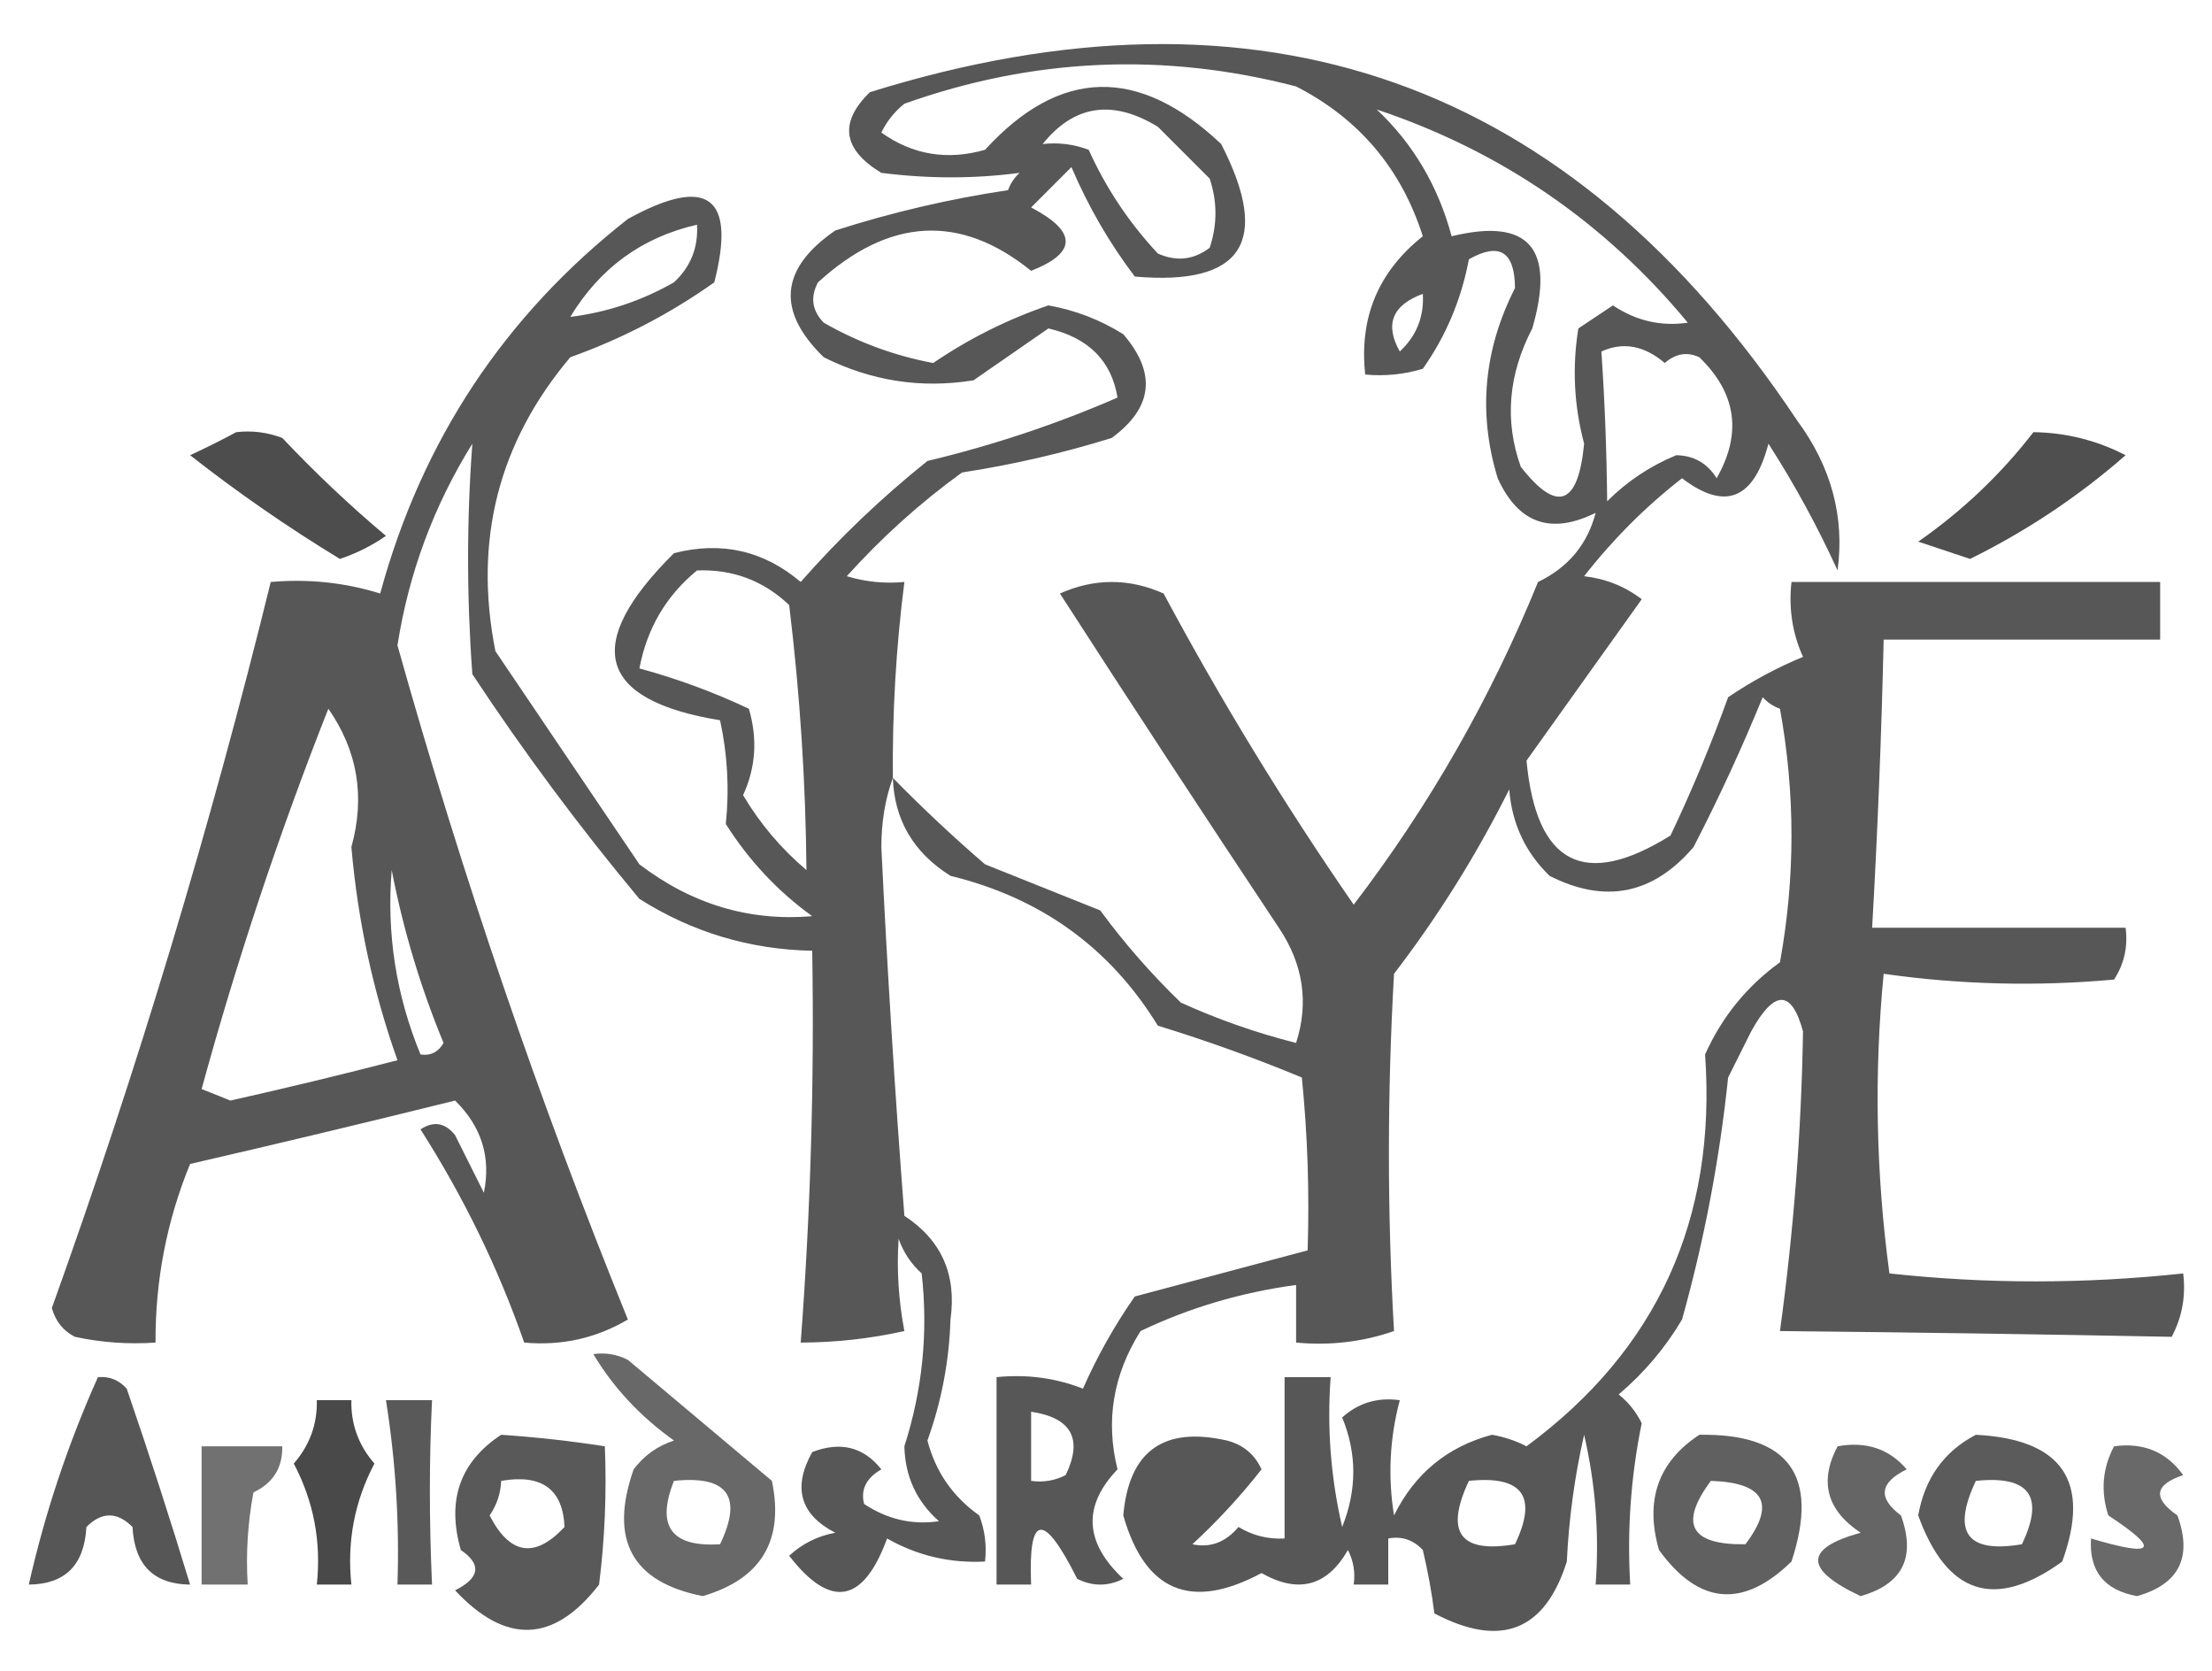 <?xml version="1.0" encoding="UTF-8"?>
<!DOCTYPE svg PUBLIC "-//W3C//DTD SVG 1.1//EN" "http://www.w3.org/Graphics/SVG/1.1/DTD/svg11.dtd">
<svg xmlns="http://www.w3.org/2000/svg" version="1.1" width="192px" height="145px" style="shape-rendering:geometricPrecision; text-rendering:geometricPrecision; image-rendering:optimizeQuality; fill-rule:evenodd; clip-rule:evenodd" xmlns:xlink="http://www.w3.org/1999/xlink">
<g><path style="opacity:0.66" fill="#000000" d="M 77.5,67.5 C 76.838,69.303 76.505,71.303 76.5,73.5C 77.013,84.176 77.68,94.842 78.5,105.5C 81.717,107.605 83.05,110.605 82.5,114.5C 82.39,118.106 81.724,121.606 80.5,125C 81.205,127.707 82.705,129.874 85,131.5C 85.49,132.793 85.657,134.127 85.5,135.5C 82.454,135.658 79.621,134.991 77,133.5C 74.929,139.137 72.096,139.637 68.5,135C 69.623,133.956 70.956,133.29 72.5,133C 69.447,131.419 68.78,129.086 70.5,126C 72.956,125.054 74.956,125.554 76.5,127.5C 75.189,128.258 74.689,129.258 75,130.5C 77.015,131.842 79.182,132.342 81.5,132C 79.556,130.278 78.556,128.111 78.5,125.5C 80.073,120.59 80.573,115.59 80,110.5C 79.085,109.672 78.419,108.672 78,107.5C 77.825,110.157 77.992,112.824 78.5,115.5C 75.545,116.159 72.545,116.492 69.5,116.5C 70.356,105.19 70.69,93.856 70.5,82.5C 65.088,82.397 60.088,80.897 55.5,78C 50.301,71.768 45.468,65.268 41,58.5C 40.505,51.795 40.505,45.128 41,38.5C 37.646,43.895 35.48,49.728 34.5,56C 40.091,75.941 46.758,95.441 54.5,114.5C 51.734,116.129 48.734,116.795 45.5,116.5C 43.255,110.053 40.255,103.886 36.5,98C 37.635,97.251 38.635,97.417 39.5,98.5C 40.333,100.167 41.167,101.833 42,103.5C 42.631,100.416 41.798,97.75 39.5,95.5C 31.854,97.396 24.187,99.229 16.5,101C 14.473,105.947 13.473,111.113 13.5,116.5C 11.143,116.663 8.81,116.497 6.5,116C 5.484,115.481 4.818,114.647 4.5,113.5C 11.909,92.871 18.243,71.871 23.5,50.5C 26.777,50.216 29.943,50.55 33,51.5C 36.609,38.241 43.776,27.407 54.5,19C 61.415,15.195 63.915,17.028 62,24.5C 58.154,27.23 53.987,29.397 49.5,31C 43.26,38.4 41.093,46.9 43,56.5C 47.167,62.667 51.333,68.833 55.5,75C 60.046,78.464 65.046,79.964 70.5,79.5C 67.506,77.338 65.006,74.672 63,71.5C 63.314,68.454 63.147,65.454 62.5,62.5C 51.848,60.754 50.515,55.921 58.5,48C 62.624,46.944 66.29,47.778 69.5,50.5C 72.829,46.706 76.496,43.206 80.5,40C 86.193,38.64 91.693,36.806 97,34.5C 96.475,31.306 94.475,29.306 91,28.5C 88.844,29.985 86.677,31.485 84.5,33C 79.973,33.734 75.639,33.067 71.5,31C 67.369,26.974 67.702,23.307 72.5,20C 77.407,18.428 82.407,17.262 87.5,16.5C 87.709,15.914 88.043,15.414 88.5,15C 84.575,15.518 80.575,15.518 76.5,15C 73.141,12.966 72.808,10.632 75.5,8C 109.455,-2.571 136.288,6.929 156,36.5C 158.956,40.508 160.123,44.841 159.5,49.5C 157.758,45.682 155.758,42.016 153.5,38.5C 152.231,43.348 149.731,44.348 146,41.5C 142.842,43.957 140.009,46.791 137.5,50C 139.384,50.216 141.051,50.883 142.5,52C 139.167,56.667 135.833,61.333 132.5,66C 133.344,75.004 137.511,77.171 145,72.5C 146.862,68.581 148.529,64.581 150,60.5C 152.045,59.113 154.212,57.946 156.5,57C 155.577,54.959 155.244,52.792 155.5,50.5C 166.167,50.5 176.833,50.5 187.5,50.5C 187.5,52.167 187.5,53.833 187.5,55.5C 179.5,55.5 171.5,55.5 163.5,55.5C 163.309,63.84 162.976,72.174 162.5,80.5C 169.833,80.5 177.167,80.5 184.5,80.5C 184.714,82.144 184.38,83.644 183.5,85C 176.811,85.609 170.144,85.443 163.5,84.5C 162.661,93.152 162.828,101.819 164,110.5C 172.432,111.42 180.932,111.42 189.5,110.5C 189.739,112.467 189.406,114.301 188.5,116C 177.184,115.779 165.851,115.612 154.5,115.5C 155.693,106.786 156.36,98.12 156.5,89.5C 155.511,85.855 154.011,85.855 152,89.5C 151.333,90.833 150.667,92.167 150,93.5C 149.255,100.63 147.922,107.63 146,114.5C 144.542,116.96 142.709,119.127 140.5,121C 141.357,121.689 142.023,122.522 142.5,123.5C 141.557,128.1 141.223,132.767 141.5,137.5C 140.5,137.5 139.5,137.5 138.5,137.5C 138.826,133.116 138.492,128.783 137.5,124.5C 136.675,128.122 136.175,131.789 136,135.5C 134.097,141.53 130.263,143.03 124.5,140C 124.279,138.201 123.946,136.368 123.5,134.5C 122.675,133.614 121.675,133.281 120.5,133.5C 120.5,134.833 120.5,136.167 120.5,137.5C 119.5,137.5 118.5,137.5 117.5,137.5C 117.649,136.448 117.483,135.448 117,134.5C 115.196,137.647 112.696,138.313 109.5,136.5C 103.386,139.774 99.386,138.108 97.5,131.5C 97.989,125.918 100.989,123.751 106.5,125C 107.91,125.368 108.91,126.201 109.5,127.5C 107.684,129.817 105.684,131.984 103.5,134C 105.047,134.333 106.38,133.833 107.5,132.5C 108.736,133.246 110.07,133.579 111.5,133.5C 111.5,128.833 111.5,124.167 111.5,119.5C 112.833,119.5 114.167,119.5 115.5,119.5C 115.174,123.884 115.508,128.217 116.5,132.5C 117.787,129.291 117.787,126.125 116.5,123C 117.905,121.731 119.571,121.231 121.5,121.5C 120.624,124.799 120.457,128.132 121,131.5C 122.792,127.872 125.625,125.539 129.5,124.5C 130.554,124.68 131.554,125.013 132.5,125.5C 143.844,117.135 149.011,105.802 148,91.5C 149.459,88.244 151.626,85.577 154.5,83.5C 155.833,76.167 155.833,68.833 154.5,61.5C 153.914,61.291 153.414,60.957 153,60.5C 151.194,64.918 149.194,69.251 147,73.5C 143.491,77.613 139.324,78.446 134.5,76C 132.396,73.958 131.229,71.458 131,68.5C 128.167,74.17 124.834,79.503 121,84.5C 120.409,94.887 120.409,105.22 121,115.5C 118.281,116.444 115.448,116.777 112.5,116.5C 112.5,114.833 112.5,113.167 112.5,111.5C 107.723,112.149 103.223,113.482 99,115.5C 96.614,119.291 95.947,123.291 97,127.5C 93.96,130.681 94.127,133.847 97.5,137C 96.167,137.667 94.833,137.667 93.5,137C 90.577,131.161 89.243,131.327 89.5,137.5C 88.5,137.5 87.5,137.5 86.5,137.5C 86.5,131.5 86.5,125.5 86.5,119.5C 89.119,119.232 91.619,119.565 94,120.5C 95.247,117.671 96.747,115.005 98.5,112.5C 103.525,111.163 108.525,109.83 113.5,108.5C 113.666,103.489 113.499,98.489 113,93.5C 108.915,91.805 104.748,90.305 100.5,89C 96.349,82.244 90.349,77.911 82.5,76C 79.288,73.981 77.622,71.147 77.5,67.5 Z M 138.5,44.5 C 137.787,47.24 136.12,49.24 133.5,50.5C 129.396,60.588 124.062,69.921 117.5,78.5C 111.485,69.801 105.985,60.801 101,51.5C 98,50.167 95,50.167 92,51.5C 98.16,61.049 104.493,70.716 111,80.5C 113.124,83.667 113.624,87 112.5,90.5C 109.065,89.633 105.731,88.466 102.5,87C 99.931,84.521 97.598,81.854 95.5,79C 92.167,77.667 88.833,76.333 85.5,75C 82.723,72.608 80.056,70.108 77.5,67.5C 77.447,61.804 77.78,56.138 78.5,50.5C 76.801,50.66 75.134,50.493 73.5,50C 76.535,46.63 79.868,43.63 83.5,41C 87.929,40.319 92.263,39.319 96.5,38C 100.072,35.374 100.405,32.374 97.5,29C 95.487,27.743 93.321,26.91 91,26.5C 87.449,27.714 84.116,29.38 81,31.5C 77.633,30.867 74.467,29.7 71.5,28C 70.483,26.951 70.316,25.784 71,24.5C 77.185,18.867 83.352,18.533 89.5,23.5C 93.499,21.931 93.499,20.098 89.5,18C 90.667,16.833 91.833,15.667 93,14.5C 94.454,17.912 96.288,21.079 98.5,24C 107.852,24.81 110.352,20.977 106,12.5C 98.825,5.724 91.992,5.891 85.5,13C 82.208,13.936 79.208,13.436 76.5,11.5C 76.977,10.522 77.643,9.689 78.5,9C 89.691,5.016 101.024,4.516 112.5,7.5C 117.955,10.291 121.622,14.624 123.5,20.5C 119.629,23.576 117.962,27.576 118.5,32.5C 120.199,32.66 121.866,32.493 123.5,32C 125.506,29.158 126.839,25.992 127.5,22.5C 130.151,20.997 131.484,21.83 131.5,25C 128.776,30.359 128.276,35.859 130,41.5C 131.784,45.425 134.617,46.425 138.5,44.5 Z M 90.5,12.5 C 93.232,9.101 96.566,8.601 100.5,11C 102,12.5 103.5,14 105,15.5C 105.667,17.5 105.667,19.5 105,21.5C 103.612,22.554 102.112,22.72 100.5,22C 97.992,19.31 95.992,16.31 94.5,13C 93.207,12.51 91.873,12.343 90.5,12.5 Z M 119.5,9.5 C 130.267,13.102 139.267,19.268 146.5,28C 144.182,28.342 142.015,27.842 140,26.5C 139,27.167 138,27.833 137,28.5C 136.454,31.855 136.621,35.188 137.5,38.5C 136.987,43.87 135.153,44.537 132,40.5C 130.58,36.513 130.913,32.513 133,28.5C 135.027,21.537 132.694,18.87 126,20.5C 124.828,16.142 122.661,12.475 119.5,9.5 Z M 49.5,27.5 C 52.072,23.253 55.738,20.586 60.5,19.5C 60.617,21.483 59.95,23.15 58.5,24.5C 55.686,26.105 52.686,27.105 49.5,27.5 Z M 123.5,25.5 C 123.617,27.483 122.95,29.15 121.5,30.5C 120.177,28.146 120.843,26.479 123.5,25.5 Z M 139.5,43.5 C 139.457,39.107 139.291,34.774 139,30.5C 140.881,29.646 142.714,29.979 144.5,31.5C 145.451,30.674 146.451,30.508 147.5,31C 150.723,34.112 151.223,37.612 149,41.5C 148.196,40.196 147.029,39.529 145.5,39.5C 143.235,40.432 141.235,41.765 139.5,43.5 Z M 60.5,49.5 C 63.588,49.377 66.255,50.377 68.5,52.5C 69.434,60.193 69.934,67.86 70,75.5C 67.791,73.627 65.958,71.46 64.5,69C 65.602,66.599 65.769,64.099 65,61.5C 61.951,60.061 58.785,58.894 55.5,58C 56.158,54.523 57.825,51.689 60.5,49.5 Z M 28.5,61.5 C 31.042,65.145 31.709,69.145 30.5,73.5C 31.051,79.875 32.384,86.041 34.5,92C 29.685,93.245 24.852,94.412 20,95.5C 19.167,95.167 18.333,94.833 17.5,94.5C 20.576,83.272 24.242,72.272 28.5,61.5 Z M 36.5,91.5 C 34.379,86.355 33.546,81.021 34,75.5C 34.998,80.661 36.498,85.661 38.5,90.5C 38.043,91.297 37.376,91.631 36.5,91.5 Z M 89.5,122.5 C 93.013,123.028 94.013,124.862 92.5,128C 91.552,128.483 90.552,128.649 89.5,128.5C 89.5,126.5 89.5,124.5 89.5,122.5 Z M 127.5,128.5 C 132.159,128.015 133.492,129.848 131.5,134C 126.728,134.81 125.395,132.977 127.5,128.5 Z"/></g>
<g><path style="opacity:0.699" fill="#000000" d="M 20.5,37.5 C 21.873,37.343 23.207,37.51 24.5,38C 27.375,41.044 30.375,43.877 33.5,46.5C 32.264,47.357 30.931,48.023 29.5,48.5C 24.955,45.734 20.622,42.734 16.5,39.5C 17.949,38.828 19.282,38.161 20.5,37.5 Z"/></g>
<g><path style="opacity:0.688" fill="#000000" d="M 176.5,37.5 C 179.321,37.539 181.988,38.205 184.5,39.5C 180.421,43.07 175.921,46.07 171,48.5C 169.5,48 168,47.5 166.5,47C 170.334,44.332 173.667,41.165 176.5,37.5 Z"/></g>
<g><path style="opacity:0.59" fill="#000000" d="M 51.5,117.5 C 52.552,117.351 53.552,117.517 54.5,118C 58.667,121.5 62.833,125 67,128.5C 68.08,133.672 66.08,137.005 61,138.5C 54.852,137.287 52.852,133.62 55,127.5C 55.903,126.299 57.069,125.465 58.5,125C 55.572,122.91 53.239,120.41 51.5,117.5 Z M 58.5,128.5 C 63.158,128.015 64.492,129.848 62.5,134C 58.266,134.267 56.933,132.434 58.5,128.5 Z"/></g>
<g><path style="opacity:0.663" fill="#000000" d="M 8.5,119.5 C 9.496,119.414 10.329,119.748 11,120.5C 12.944,126.165 14.778,131.832 16.5,137.5C 13.344,137.471 11.678,135.804 11.5,132.5C 10.167,131.167 8.833,131.167 7.5,132.5C 7.322,135.804 5.656,137.471 2.5,137.5C 3.899,131.303 5.899,125.303 8.5,119.5 Z"/></g>
<g><path style="opacity:0.714" fill="#000000" d="M 27.5,121.5 C 28.5,121.5 29.5,121.5 30.5,121.5C 30.449,123.57 31.115,125.403 32.5,127C 30.773,130.276 30.106,133.776 30.5,137.5C 29.5,137.5 28.5,137.5 27.5,137.5C 27.894,133.776 27.227,130.276 25.5,127C 26.885,125.403 27.551,123.57 27.5,121.5 Z"/></g>
<g><path style="opacity:0.65" fill="#000000" d="M 33.5,121.5 C 34.833,121.5 36.167,121.5 37.5,121.5C 37.25,126.666 37.25,132 37.5,137.5C 36.5,137.5 35.5,137.5 34.5,137.5C 34.676,132.12 34.342,126.787 33.5,121.5 Z"/></g>
<g><path style="opacity:0.652" fill="#000000" d="M 43.5,124.5 C 46.518,124.704 49.518,125.037 52.5,125.5C 52.666,129.514 52.499,133.514 52,137.5C 48.084,142.565 43.917,142.732 39.5,138C 41.657,136.915 41.824,135.749 40,134.5C 38.756,130.191 39.923,126.858 43.5,124.5 Z M 43.5,128.5 C 47.029,127.889 48.862,129.223 49,132.5C 46.426,135.259 44.26,134.926 42.5,131.5C 43.127,130.583 43.461,129.583 43.5,128.5 Z"/></g>
<g><path style="opacity:0.624" fill="#000000" d="M 147.5,124.5 C 155.28,124.383 157.946,128.049 155.5,135.5C 151.289,139.597 147.455,139.264 144,134.5C 142.756,130.191 143.923,126.858 147.5,124.5 Z M 148.5,128.5 C 153.158,128.653 154.158,130.486 151.5,134C 146.722,134.073 145.722,132.24 148.5,128.5 Z"/></g>
<g><path style="opacity:0.642" fill="#000000" d="M 171.5,124.5 C 179.018,124.887 181.518,128.554 179,135.5C 173.158,139.72 168.991,138.387 166.5,131.5C 167.065,128.284 168.732,125.951 171.5,124.5 Z M 171.5,128.5 C 176.159,128.015 177.492,129.848 175.5,134C 170.728,134.81 169.395,132.977 171.5,128.5 Z"/></g>
<g><path style="opacity:0.555" fill="#000000" d="M 17.5,125.5 C 19.833,125.5 22.167,125.5 24.5,125.5C 24.539,127.359 23.706,128.692 22,129.5C 21.503,132.146 21.336,134.813 21.5,137.5C 20.167,137.5 18.833,137.5 17.5,137.5C 17.5,133.5 17.5,129.5 17.5,125.5 Z"/></g>
<g><path style="opacity:0.605" fill="#000000" d="M 159.5,125.5 C 161.977,125.051 163.977,125.717 165.5,127.5C 163.144,128.654 162.977,129.987 165,131.5C 166.316,135.128 165.149,137.461 161.5,138.5C 156.587,136.193 156.587,134.359 161.5,133C 158.554,131.047 157.887,128.547 159.5,125.5 Z"/></g>
<g><path style="opacity:0.588" fill="#000000" d="M 183.5,125.5 C 186.045,125.151 188.045,125.984 189.5,128C 187,128.833 186.833,130 189,131.5C 190.316,135.128 189.149,137.461 185.5,138.5C 182.649,137.988 181.316,136.321 181.5,133.5C 187.069,135.162 187.569,134.495 183,131.5C 182.322,129.402 182.489,127.402 183.5,125.5 Z"/></g>
</svg>

